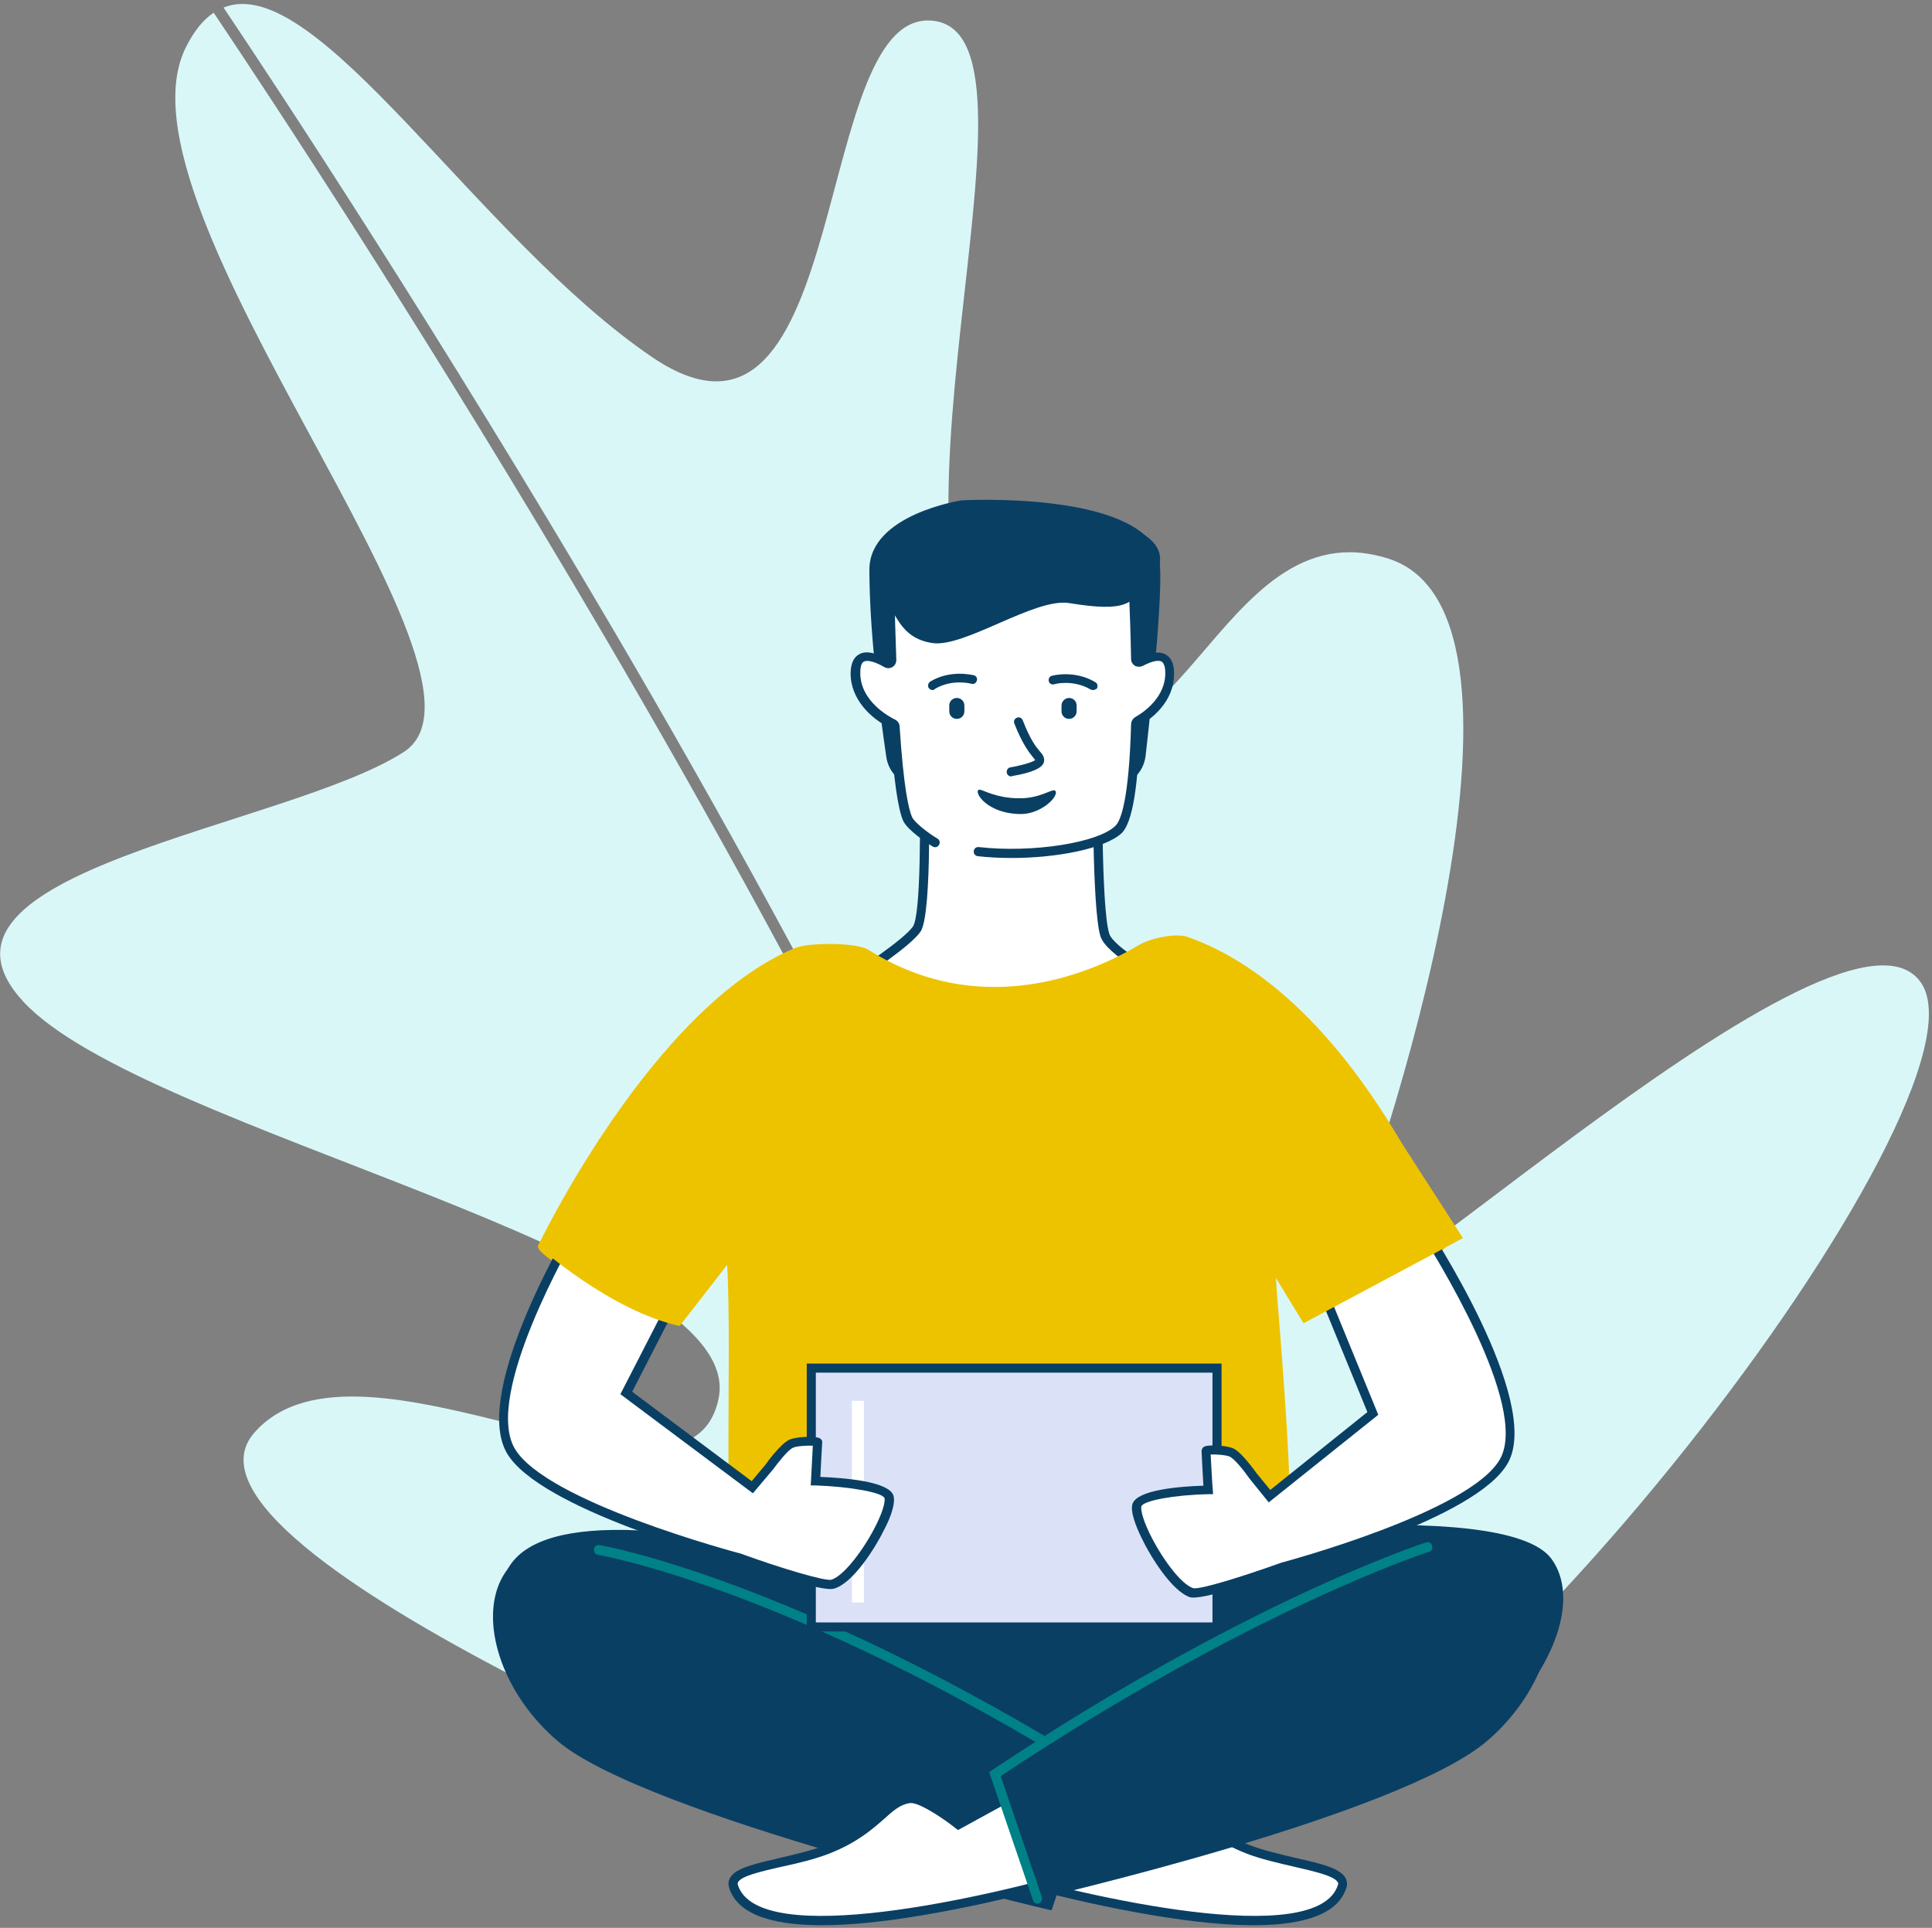 <svg width="479" height="478" viewBox="0 0 479 478" fill="none" xmlns="http://www.w3.org/2000/svg">
<rect x="0" y="0" width="479" height="478" fill="#808080" stroke="none"/>
<g clip-path="url(#clip0)">
<path d="M476.018 243.29C454.757 215.123 316.739 348.961 330.005 318.977C343.271 289.084 387.52 152.339 344.27 138.528C301.02 124.717 291.934 206.037 251.32 175.963C210.705 145.888 263.313 10.415 231.966 5.236C200.62 0.056 211.977 122.446 161.822 88.645C118.3 59.116 78.503 -7.485 55.424 1.874C69.326 22.59 109.214 83.103 152.554 156.973C201.982 241.291 266.13 361.046 290.844 452.088C291.026 452.815 290.572 453.542 289.845 453.723C289.754 453.723 289.572 453.814 289.481 453.814C288.845 453.814 288.3 453.451 288.209 452.815C263.495 362.045 199.529 242.563 150.192 158.336C106.761 84.284 66.782 23.68 52.971 3.146C50.427 4.872 48.156 7.598 46.157 11.596C25.713 51.574 129.294 167.876 100.037 186.502C70.871 205.22 -24.169 216.032 5.814 248.378C35.798 280.816 185.446 310.527 178.177 346.69C170.908 382.852 89.315 325.337 63.057 355.23C36.798 385.124 212.977 454.541 212.977 454.541C212.977 454.541 246.595 460.356 302.474 456.267C358.263 452.179 497.37 271.457 476.018 243.29Z" fill="#DAF7F8"/>
</g>
<g clip-path="url(#clip1)">
<path d="M139.56 426.624C139.56 426.624 80.977 361.09 193.118 384.312L193.418 375.143C193.418 375.143 278.555 375.444 286.281 371.461L285.681 382.433C285.681 382.433 372.994 370.334 384.695 386.567C398.347 405.506 361.892 454.581 308.109 446.84C297.758 445.337 255.677 443.834 255.677 443.834L209.32 451.274L139.56 426.624Z" fill="#0A3F64"/>
<path d="M254.027 439.853L276.905 452.403C276.905 452.403 285.606 445.414 289.057 445.94C294.983 446.767 296.933 453.606 309.31 458.491C319.061 462.323 334.213 462.925 332.788 467.584C326.337 488.928 243.975 463.902 243.975 463.902L254.027 439.853Z" fill="white"/>
<path d="M310.81 477.352C303.909 477.352 295.583 476.526 285.756 474.872C264.528 471.34 243.825 465.102 243.6 465.027L242.4 464.651L253.427 438.272L276.755 451.049C279.155 449.245 285.831 444.36 289.132 444.811C292.207 445.262 294.232 446.99 296.783 449.245C299.633 451.725 303.159 454.806 309.685 457.437C313.135 458.789 317.486 459.766 321.236 460.668C327.312 462.021 332.113 463.148 333.538 465.553C333.988 466.305 334.063 467.131 333.838 467.958C331.963 474.196 324.237 477.352 310.81 477.352ZM245.475 463.223C268.954 470.213 326.787 483.59 331.738 467.282C331.813 467.056 331.813 466.831 331.663 466.681C330.763 465.102 325.737 463.975 320.861 462.848C316.961 461.946 312.61 460.969 308.935 459.541C302.109 456.835 298.358 453.604 295.433 450.973C293.032 448.869 291.382 447.366 288.982 447.065C286.956 446.765 281.181 450.522 277.73 453.303L277.13 453.754L254.627 441.429L245.475 463.223Z" fill="#0A3F64"/>
<path d="M145.486 382.582C115.032 379.801 116.532 413.019 138.135 431.582C159.663 450.145 260.703 473.668 260.703 473.668L272.179 439.924C272.179 439.849 197.694 387.317 145.486 382.582Z" fill="#0A3F64"/>
<path d="M263.253 467.281C263.103 467.281 262.953 467.281 262.878 467.206C262.203 466.98 261.903 466.304 262.128 465.628L270.754 440.376C195.443 393.555 148.712 385.589 148.262 385.514C147.587 385.439 147.136 384.762 147.286 384.086C147.361 383.41 148.037 382.959 148.712 383.109C149.162 383.184 196.719 391.376 272.929 438.873L273.755 439.399L264.528 466.454C264.303 466.98 263.778 467.281 263.253 467.281Z" fill="#008187"/>
<path d="M260.553 439.853L237.674 452.403C237.674 452.403 228.973 445.414 225.523 445.94C219.597 446.767 217.647 453.606 205.27 458.491C195.518 462.323 180.366 462.925 181.791 467.584C188.242 488.928 270.604 463.902 270.604 463.902L260.553 439.853Z" fill="white"/>
<path d="M203.77 477.352C190.343 477.352 182.616 474.196 180.741 467.958C180.516 467.131 180.591 466.305 181.041 465.553C182.391 463.148 187.267 462.096 193.343 460.668C197.169 459.766 201.444 458.789 204.895 457.437C211.421 454.881 214.946 451.725 217.722 449.245C220.272 446.99 222.297 445.187 225.373 444.811C228.748 444.36 235.424 449.245 237.749 451.049L261.078 438.272L272.104 464.651L270.904 465.027C270.679 465.102 249.976 471.34 228.748 474.872C218.997 476.526 210.671 477.352 203.77 477.352ZM225.898 447.065C225.823 447.065 225.748 447.065 225.673 447.065C223.272 447.366 221.547 448.869 219.222 450.973C216.221 453.604 212.546 456.835 205.72 459.541C202.119 460.969 197.694 462.021 193.793 462.848C188.917 463.975 183.817 465.102 182.992 466.681C182.917 466.906 182.842 467.056 182.917 467.282C187.867 483.59 245.701 470.213 269.179 463.223L260.028 441.429L237.524 453.754L236.924 453.303C233.624 450.673 228.073 447.065 225.898 447.065Z" fill="#0A3F64"/>
<path d="M361.442 382.582C391.896 379.801 390.396 413.019 368.793 431.582C347.265 450.145 257.252 470.813 257.252 470.813L246.751 439.924C246.751 439.849 309.235 387.317 361.442 382.582Z" fill="#0A3F64"/>
<path d="M257.252 472.017C256.727 472.017 256.277 471.716 256.127 471.19L245.25 439.4L246.001 438.874C309.385 396.638 353.116 382.584 353.566 382.434C354.241 382.208 354.916 382.584 355.066 383.26C355.291 383.937 354.916 384.613 354.241 384.763C353.791 384.914 310.735 398.817 248.101 440.377L258.302 470.364C258.527 470.965 258.152 471.716 257.552 471.942C257.477 472.017 257.327 472.017 257.252 472.017Z" fill="#008187"/>
<path d="M229.048 189.44C229.048 189.44 230.248 226.191 227.323 230.324C224.398 234.533 209.17 244.077 209.17 244.077L261.003 280.677L292.132 244.829C292.132 244.829 275.48 236.637 273.905 231.827C271.729 225.138 272.104 189.44 272.104 189.44H229.048Z" fill="white"/>
<path d="M261.228 282.105L207.145 244.002L208.57 243.1C212.771 240.47 224.098 232.954 226.348 229.723C228.298 226.867 228.298 203.569 227.848 189.516L230.099 189.44C230.249 193.273 231.224 226.641 228.223 231C225.748 234.608 215.096 241.597 211.196 244.152L260.853 279.174L290.332 245.204C286.132 243.025 274.28 236.637 272.855 232.203C270.679 225.439 270.979 190.944 271.054 189.516H273.305C273.305 189.891 272.93 225.063 275.03 231.526C276.08 234.758 286.432 240.77 292.657 243.852L294.008 244.528L261.228 282.105Z" fill="#0A3F64"/>
<path d="M238.424 124.055C238.424 124.055 215.546 127.512 215.546 141.265C215.546 156.972 218.172 177.114 219.747 187.71C220.347 191.919 223.947 195 228.223 195H275.555C279.905 195 283.506 191.768 284.031 187.41C285.681 172.905 288.907 142.092 287.181 137.432C281.331 121.65 238.424 124.055 238.424 124.055Z" fill="#0A3F64"/>
<path d="M242.55 211.156C255.977 212.735 272.779 210.179 277.43 205.52C280.13 202.814 281.256 191.992 281.556 179.667C281.556 179.291 281.781 178.991 282.081 178.84C285.381 176.961 290.182 172.828 290.032 166.741C289.882 161.405 285.906 162.532 282.831 164.26C282.306 164.561 281.631 164.185 281.556 163.509C281.331 148.629 280.43 135.627 280.43 135.627H220.347C220.347 135.627 220.497 148.929 221.022 163.734C221.022 164.411 220.347 164.862 219.747 164.486C216.596 162.682 212.171 161.179 212.096 166.741C211.946 173.655 218.097 178.014 221.322 179.517C221.622 179.667 221.847 179.968 221.922 180.343C222.597 190.865 223.647 199.883 225.073 203.115C225.823 204.843 229.798 207.774 231.824 208.902L242.55 211.156Z" fill="white"/>
<path d="M250.801 212.736C247.876 212.736 245.025 212.586 242.4 212.285C241.8 212.21 241.35 211.684 241.425 211.007C241.5 210.406 242.025 209.955 242.7 210.03C255.902 211.534 272.404 208.978 276.605 204.695C277.805 203.492 279.905 198.607 280.43 179.593C280.43 178.842 280.88 178.165 281.481 177.79C283.731 176.512 289.057 172.754 288.907 166.667C288.907 165.69 288.682 164.487 288.006 164.036C287.181 163.585 285.531 163.961 283.356 165.089C282.756 165.389 282.006 165.389 281.406 165.089C280.805 164.713 280.43 164.112 280.43 163.435C280.205 151.185 279.605 139.987 279.38 136.605H221.547C221.622 140.138 221.772 151.335 222.222 163.585C222.222 164.337 221.922 165.013 221.247 165.389C220.647 165.765 219.897 165.765 219.222 165.389C216.896 164.036 215.021 163.585 214.196 164.036C213.446 164.412 213.296 165.69 213.296 166.667C213.146 174.032 220.947 177.94 221.847 178.391C222.522 178.691 223.047 179.368 223.047 180.194C224.022 195.3 225.298 200.711 226.123 202.59C226.723 203.943 230.248 206.649 232.424 207.926C232.949 208.227 233.174 208.903 232.799 209.504C232.499 210.03 231.823 210.256 231.223 209.88C229.948 209.129 225.073 205.897 223.947 203.567C222.597 200.561 221.547 193.046 220.722 180.495C216.071 178.316 210.745 173.355 210.895 166.742C210.971 164.487 211.646 162.984 212.996 162.233C214.571 161.331 216.896 161.707 219.822 163.36C219.297 148.855 219.147 135.854 219.147 135.703V134.576H281.406L281.481 135.628C281.481 135.779 282.306 148.63 282.606 163.135C285.381 161.707 287.556 161.406 289.057 162.308C290.332 163.059 291.082 164.562 291.082 166.817C291.232 174.107 285.231 178.391 282.606 179.894C282.231 195.15 280.73 203.868 278.18 206.498C273.979 210.481 261.903 212.736 250.801 212.736Z" fill="#0A3F64"/>
<path d="M218.922 147.727C222.072 151.635 222.972 158.249 231.223 159.451C239.175 160.579 256.577 148.178 265.053 149.531C279.455 151.861 280.356 149.681 284.856 144.496C299.258 127.962 253.652 123.378 235.124 128.939C227.248 131.344 210.746 137.582 218.922 147.727Z" fill="#0A3F64"/>
<path d="M318.536 384.314C318.536 384.314 224.248 395.437 181.716 378.076C179.241 377.099 182.017 319.231 179.616 307.733C178.491 302.472 162.289 325.168 162.289 325.168C141.511 316.526 132.734 310.588 133.41 308.86C133.41 308.86 161.764 249.489 197.319 234.984C200.544 233.706 212.396 233.631 215.321 235.51C244.35 253.772 272.479 240.245 282.531 234.232C285.156 232.654 291.457 231.301 294.383 232.278C335.938 246.933 359.042 306.68 359.042 306.68C360.842 311.19 347.49 314.271 333.163 322.162C333.163 322.162 315.836 303.975 315.836 308.71C315.686 314.647 322.587 382.21 318.536 384.314Z" fill="#EDC300"/>
<path d="M265.053 178.242C264.003 178.242 263.178 177.416 263.178 176.363V174.935C263.178 173.883 264.078 173.057 265.053 173.057C266.103 173.057 266.928 173.883 266.928 174.935V176.363C266.928 177.416 266.103 178.242 265.053 178.242Z" fill="#0A3F64"/>
<path d="M237.224 178.242C236.174 178.242 235.349 177.416 235.349 176.363V174.935C235.349 173.883 236.174 173.057 237.224 173.057C238.274 173.057 239.099 173.883 239.099 174.935V176.363C239.099 177.416 238.274 178.242 237.224 178.242Z" fill="#0A3F64"/>
<path d="M231.223 171.102C230.848 171.102 230.473 170.876 230.248 170.576C229.948 170.05 230.098 169.373 230.623 168.998C235.724 165.916 241.2 167.419 241.425 167.419C242.025 167.57 242.4 168.171 242.175 168.772C242.025 169.373 241.425 169.749 240.825 169.524C240.75 169.524 236.099 168.246 231.824 170.801C231.599 171.027 231.448 171.102 231.223 171.102Z" fill="#0A3F64"/>
<path d="M270.979 171.1C270.754 171.1 270.604 171.025 270.379 170.95C266.028 168.395 261.378 169.597 261.378 169.672C260.778 169.823 260.178 169.522 260.028 168.921C259.878 168.32 260.178 167.718 260.778 167.568C261.003 167.493 266.404 166.065 271.579 169.146C272.104 169.447 272.254 170.123 271.954 170.725C271.729 170.875 271.354 171.1 270.979 171.1Z" fill="#0A3F64"/>
<path d="M250.726 192.52C250.201 192.52 249.676 192.144 249.601 191.543C249.526 190.942 249.901 190.34 250.501 190.265C253.202 189.814 255.977 188.988 256.652 188.462C256.577 188.311 256.352 188.086 256.127 187.785C255.227 186.658 253.502 184.554 251.476 179.368C251.251 178.767 251.551 178.166 252.151 177.94C252.751 177.715 253.352 178.015 253.577 178.616C255.452 183.501 256.952 185.305 257.852 186.357C258.527 187.109 259.052 187.86 258.827 188.913C258.527 190.416 255.827 191.618 250.801 192.445C250.801 192.52 250.726 192.52 250.726 192.52Z" fill="#0A3F64"/>
<path d="M261.678 196.125C262.578 197.478 257.927 202.138 252.526 201.837C243.675 201.461 240.975 195.374 243.075 195.825C243.9 195.975 247.126 197.854 252.376 197.929C258.152 198.079 261.078 195.223 261.678 196.125Z" fill="#0A3F64"/>
<path d="M301.734 339.22H201.144V403.401H301.734V339.22Z" fill="#DBE2F8"/>
<path d="M302.859 404.529H200.019V338.093H302.859V404.529ZM202.269 402.274H300.608V340.347H202.269V402.274Z" fill="#0A3F64"/>
<path d="M214.196 347.339H211.196V397.316H214.196V347.339Z" fill="white"/>
<path d="M372.919 362.218C365.343 376.046 318.236 388.446 318.236 388.446C318.236 388.446 298.208 395.736 295.508 394.834C289.882 392.955 280.73 376.497 282.006 373.115C283.206 369.733 299.633 369.357 299.633 369.357C299.633 369.357 299.183 361.616 299.108 359.737C299.108 359.287 304.134 359.362 305.559 360.113C307.434 361.09 310.81 365.9 310.81 365.9L314.86 370.935L340.514 350.418L325.962 315.021L352.366 303.598C352.216 303.598 381.095 347.262 372.919 362.218Z" fill="white"/>
<path d="M295.958 396.111C295.583 396.111 295.283 396.111 295.058 396.036C290.707 394.608 285.456 386.416 282.981 381.231C281.631 378.45 280.13 374.692 280.806 372.813C282.081 369.356 292.732 368.53 298.358 368.379C298.208 366.125 297.983 361.315 297.908 359.887C297.908 359.436 298.058 359.06 298.433 358.76C299.408 358.083 304.434 358.384 305.934 359.211C307.959 360.263 311.11 364.697 311.56 365.298L314.935 369.431L339.014 350.117L324.387 314.419L352.666 302.169L353.191 302.92C354.391 304.724 382.37 347.261 373.894 362.668C366.243 376.646 321.086 388.746 318.536 389.498C314.035 391.226 300.308 396.111 295.958 396.111ZM300.158 360.639C300.308 363.344 300.608 369.056 300.683 369.356L300.758 370.484H299.633C291.307 370.634 283.506 372.062 282.981 373.49C282.831 373.941 282.981 375.97 285.006 380.178C287.857 386.04 292.657 392.729 295.808 393.781C297.383 394.232 308.259 390.85 317.861 387.393H317.936C318.386 387.243 364.668 374.918 371.944 361.691C379.145 348.539 355.666 310.962 351.841 305.025L327.312 315.621L341.714 350.793L314.56 372.513L309.76 366.576C308.56 364.847 306.159 361.766 304.884 361.165C304.134 360.789 301.509 360.563 300.158 360.639Z" fill="#0A3F64"/>
<path d="M126.583 359.661C134.385 373.49 182.992 386.266 182.992 386.266C182.992 386.266 203.619 393.706 206.47 392.804C212.246 390.925 221.547 374.542 220.272 371.085C218.997 367.703 202.044 367.252 202.044 367.252C202.044 367.252 202.419 359.511 202.569 357.557C202.569 357.106 197.394 357.181 195.968 357.933C194.018 358.91 190.568 363.72 190.568 363.72L186.367 368.755L155.238 345.382L172.64 311.488L143.986 301.793C143.986 301.793 118.032 344.555 126.583 359.661Z" fill="white"/>
<path d="M205.945 394.007C201.519 394.007 187.267 388.971 182.691 387.318C180.066 386.642 133.559 374.166 125.608 360.188C116.832 344.706 141.961 302.996 143.086 301.192L143.536 300.44L174.29 310.887L156.738 345.082L186.367 367.252L189.817 363.119C190.268 362.442 193.493 358.083 195.593 357.031C197.169 356.204 202.269 355.979 203.319 356.655C203.694 356.881 203.92 357.332 203.844 357.708C203.769 359.135 203.469 363.945 203.394 366.2C209.17 366.425 220.122 367.252 221.472 370.709C222.147 372.588 220.797 376.195 219.447 378.826C216.896 384.086 211.496 392.429 206.92 393.856C206.62 393.932 206.32 394.007 205.945 394.007ZM127.559 359.06C135.135 372.363 182.841 384.988 183.367 385.139H183.442C193.343 388.746 204.595 392.128 206.17 391.677C209.395 390.625 214.496 383.711 217.346 377.849C219.297 373.866 219.447 371.912 219.297 371.461C218.772 370.033 210.745 368.605 202.119 368.304H200.994L201.069 367.177C201.069 366.876 201.369 361.165 201.519 358.459C200.169 358.384 197.394 358.534 196.568 358.985C195.293 359.586 192.893 362.668 191.618 364.396L191.543 364.471L186.667 370.258L153.812 345.683L171.065 312.089L144.511 303.071C141.061 308.933 120.058 345.833 127.559 359.06Z" fill="#0A3F64"/>
<path d="M148.711 282.253L133.334 308.932C133.334 308.932 151.262 325.015 168.514 328.773L188.767 302.695L148.711 282.253Z" fill="#EDC300"/>
<path d="M311.41 308.782L323.187 328.097L362.717 306.979L344.865 279.322L311.41 308.782Z" fill="#EDC300"/>
</g>
<defs>
<clipPath id="clip0">
<rect width="478.199" height="456.847" fill="white" transform="translate(0 0.965)"/>
</clipPath>
<clipPath id="clip1">
<rect width="265.313" height="353.448" fill="white" transform="translate(122.233 123.903)"/>
</clipPath>
</defs>
</svg>

